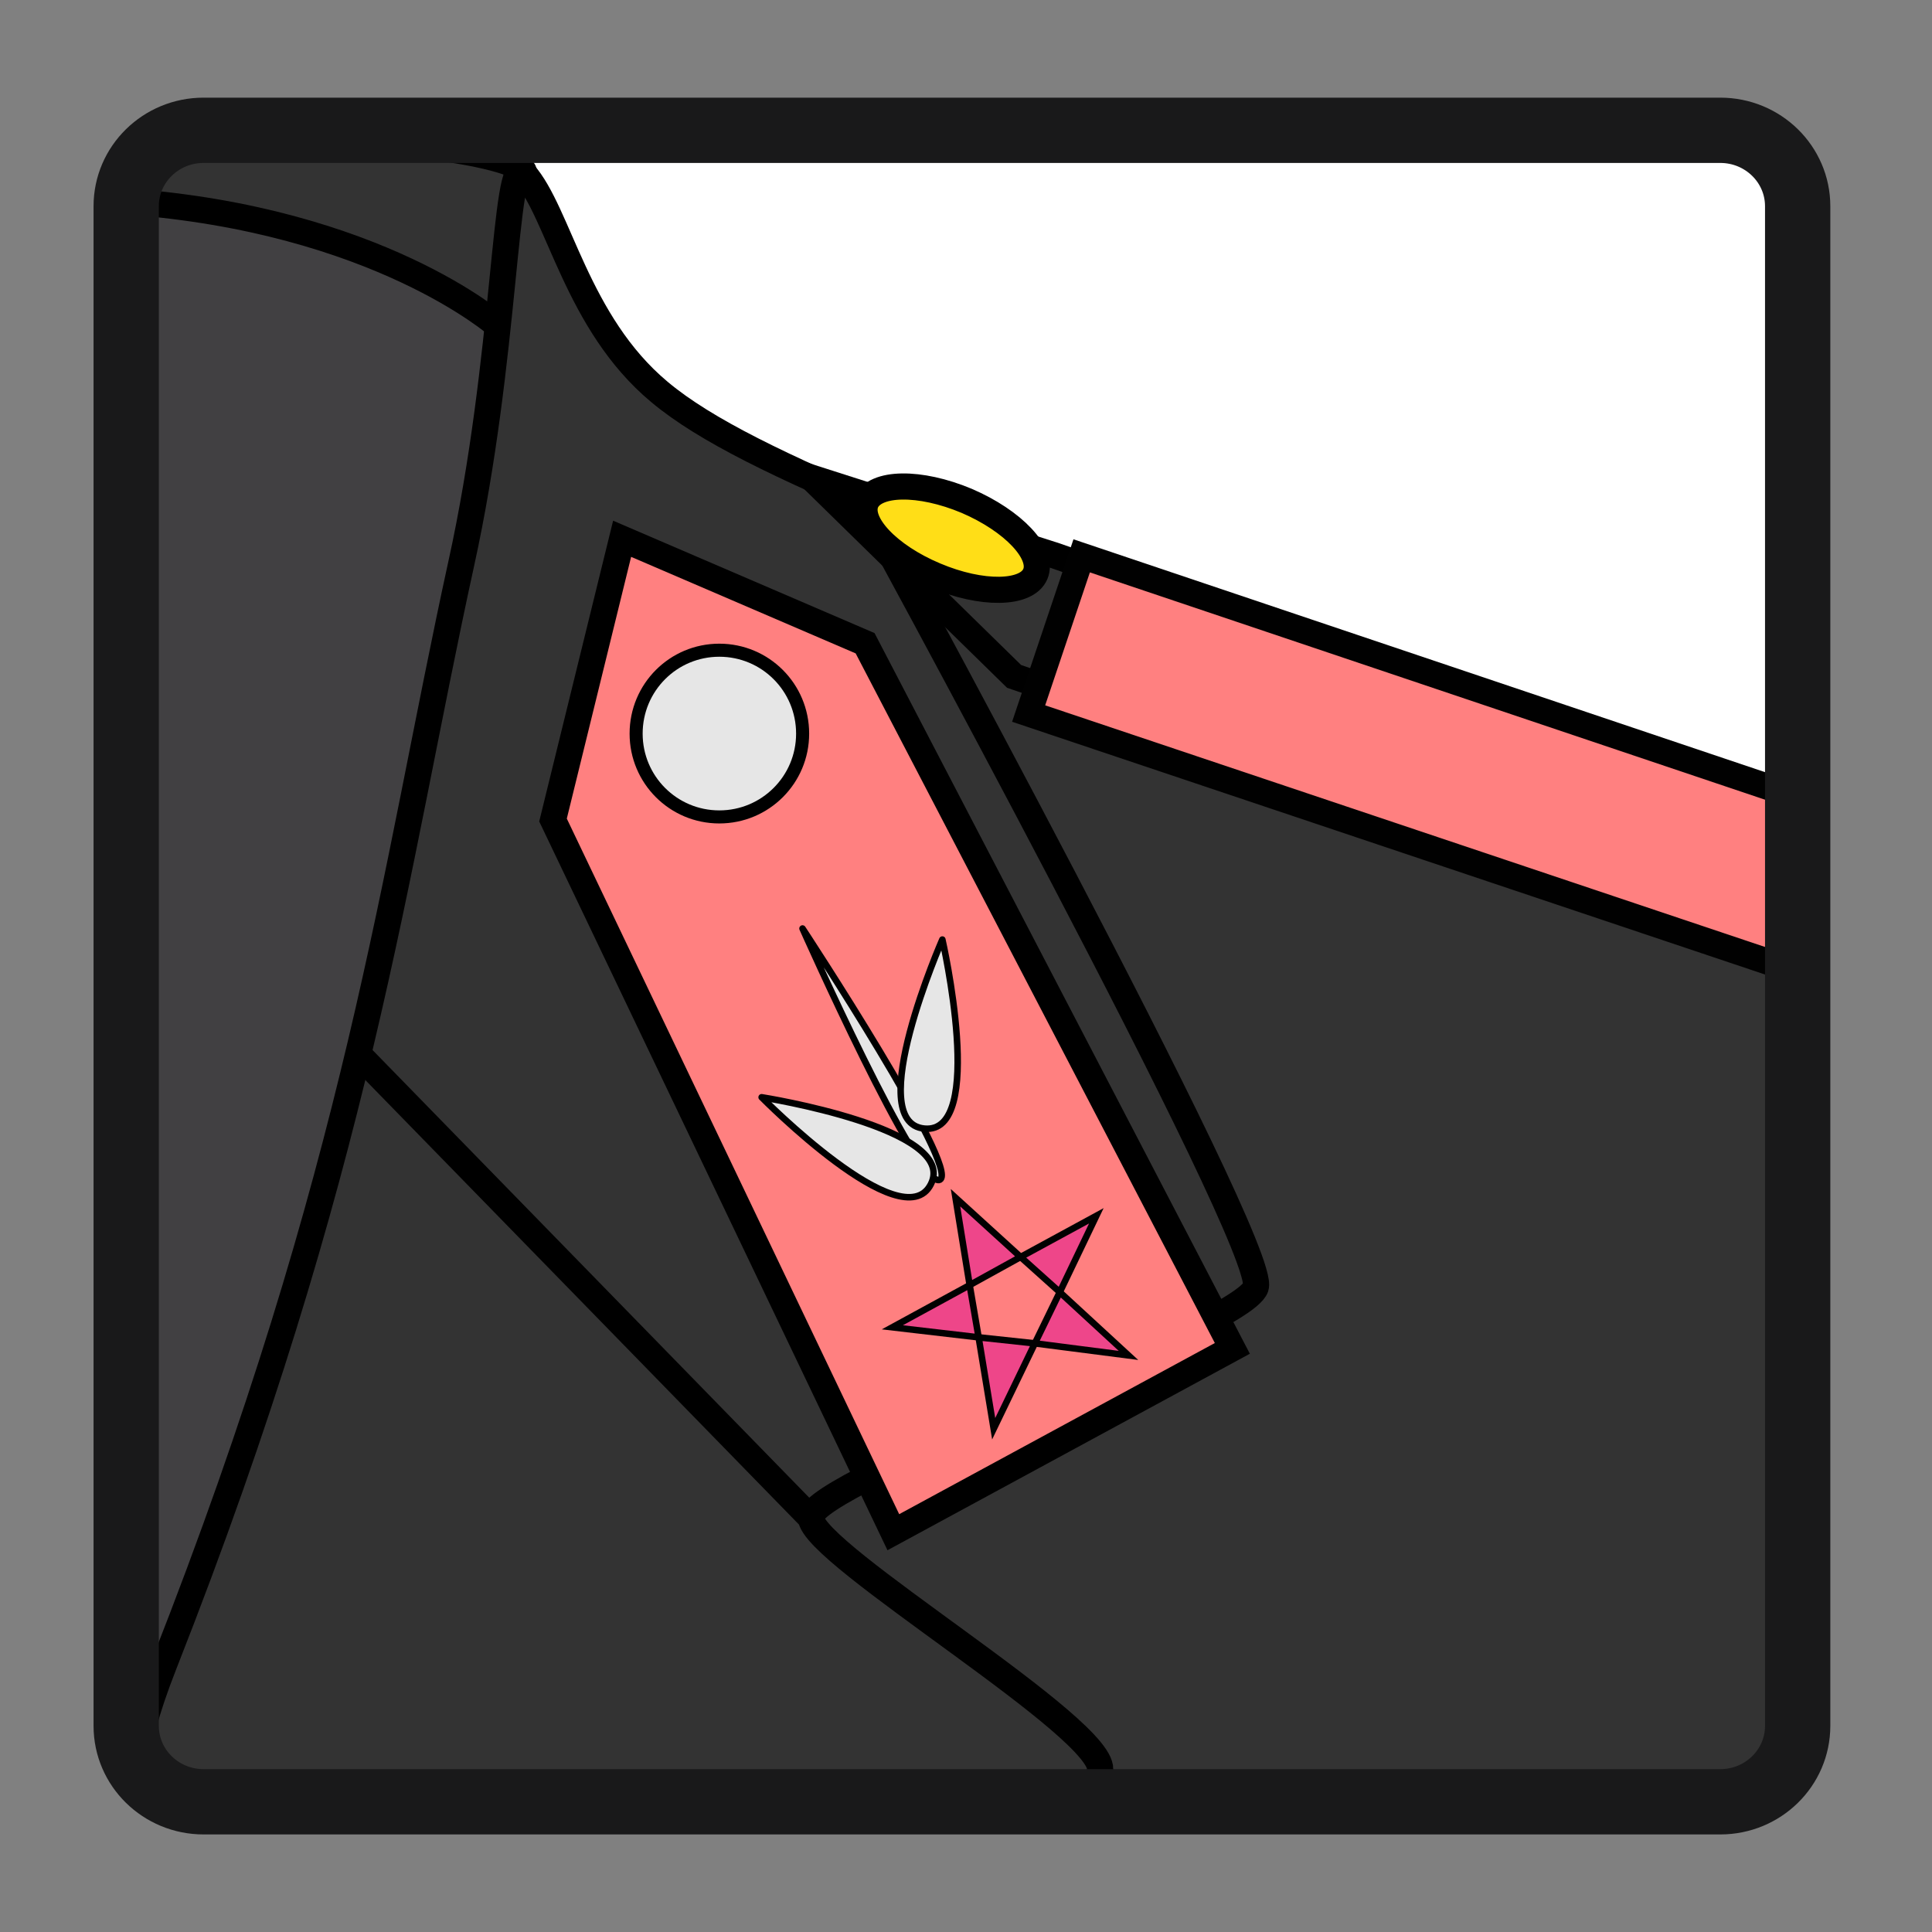 <svg cursor="pointer" version="1.1" viewBox="0 0 256 256" xmlns="http://www.w3.org/2000/svg" xmlns:xlink="http://www.w3.org/1999/xlink">
 <rect x="0" y="0" width="256" height="256" fill="#808080" stroke="none"/>
 <defs>
  <clipPath id="SVGID_4_">
   <use width="100%" height="100%" overflow="visible" xlink:href="#SVGID_3_"/>
  </clipPath>
  <path id="SVGID_3_" d="m335.32 1251.1c0 4.172-3.447 7.555-7.7 7.555h-151c-4.252 0-7.7-3.383-7.7-7.555v-151.29c0-4.171 3.447-7.554 7.7-7.554h151c4.252 0 7.7 3.383 7.7 7.554z"/>
 </defs>
 <path d="m238.2 230.45c0 5.553-4.588 10.056-10.249 10.056h-200.98c-5.659 0-10.249-4.503-10.249-10.056v-201.37c0-5.553 4.588-10.054 10.249-10.054h200.98c5.659 0 10.249 4.501 10.249 10.054z" fill="#fff" stroke-width="1.331"/>
 <g stroke="#000" stroke-miterlimit="10">
  <path transform="matrix(1.331 0 0 1.331 -208.11 -1436.5)" d="m168.92 1092.2c45.639 0 39.584 4.081 39.584 4.081v162.32h-39.584z" clip-path="url(#SVGID_4_)" fill="#414042" stroke-width=".65"/>
  <g stroke-width="2.6">
   <path transform="matrix(1.331 0 0 1.331 -208.11 -1436.5)" d="m205.93 1111.7s-11.972-10.569-37.014-12.387v-7.086c38.299 0.492 39.584 4.081 39.584 4.081z" clip-path="url(#SVGID_4_)" fill="#333"/>
   <path transform="matrix(1.331 0 0 1.331 -208.11 -1436.5)" d="m208.5 1096.5c3.505 3.921 5.229 14.876 13.498 21.777 9.205 7.723 30.627 14.491 66.948 30.632 33.725 14.942 42.651 11.601 46.37 18.561l-1.3 89.66-164.02-0.217s-1.083-2.354 2.705-11.979c19.479-49.494 22.819-78.689 29.565-109.52 4.537-20.55 4.279-41.131 6.231-38.911z" clip-path="url(#SVGID_4_)" fill="#333"/>
   <path transform="matrix(1.331 0 0 1.331 -208.11 -1436.5)" d="m262.55 1258.6s2.906-1.411 3.31-2.992c1.037-4.055-28.774-21.625-28.774-25.258 0-3.636 42.874-18.902 44.284-22.936 1.355-4.056-39.241-78.374-39.241-78.374" clip-path="url(#SVGID_4_)" fill="none"/>
   <line transform="matrix(1.331 0 0 1.331 -208.11 -1436.5)" x1="192.02" x2="237.09" y1="1184.2" y2="1230.4" clip-path="url(#SVGID_4_)" fill="none"/>
   <polygon transform="matrix(1.331 0 0 1.331 -208.11 -1436.5)" points="335.32 1173.5 257.31 1146.6 237.09 1126.8 261.46 1134.6 335.32 1160.6" clip-path="url(#SVGID_4_)" fill="#333"/>
  </g>
 </g>
 <g stroke-miterlimit="10" stroke-width="2.6">
  <polygon transform="matrix(1.331 0 0 1.331 -208.11 -1436.5)" points="335.32 1176 258.76 1150.3 264.04 1134.6 335.32 1158.6" clip-path="url(#SVGID_4_)" fill="#ff8080" stroke="#010101"/>
  <path transform="matrix(1.331 0 0 1.331 -208.11 -1436.5)" d="m259.43 1136.4c-0.855 2.048-5.348 2.117-9.971 0.156-4.683-1.963-7.744-5.229-6.893-7.277 0.89-2.049 5.354-2.118 10.036-0.15 4.619 1.988 7.684 5.22 6.828 7.271z" clip-path="url(#SVGID_4_)" fill="#ffde17" stroke="#000"/>
  <polygon transform="matrix(1.331 0 0 1.331 -208.11 -1436.5)" points="245.29 1231.8 211.41 1160.9 218.29 1132.9 242.48 1143.3 279.04 1213.5" clip-path="url(#SVGID_4_)" fill="#ff8080" stroke="#000"/>
 </g>
 <g fill="#e6e6e6" stroke="#000" stroke-miterlimit="10">
  <path transform="matrix(1.331 0 0 1.331 -208.11 -1436.5)" d="m236.26 1152.3c0 4.586-3.711 8.291-8.294 8.291-4.579 0-8.282-3.705-8.282-8.291 0-4.602 3.703-8.306 8.282-8.306 4.583 0 8.294 3.704 8.294 8.306z" clip-path="url(#SVGID_4_)" stroke-width="1.3"/>
  <g stroke-linejoin="round" stroke-width=".65">
   <path transform="matrix(1.331 0 0 1.331 -208.11 -1436.5)" d="m236.25 1171.7s11.623 26.133 13.674 25.01c2.06-1.106-13.674-25.01-13.674-25.01z" clip-path="url(#SVGID_4_)"/>
   <path transform="matrix(1.331 0 0 1.331 -208.11 -1436.5)" d="m250.17 1172.8s-7.998 18.226-1.789 18.82c6.213 0.602 1.789-18.82 1.789-18.82z" clip-path="url(#SVGID_4_)"/>
   <path transform="matrix(1.331 0 0 1.331 -208.11 -1436.5)" d="m232.18 1188.5s19.688 3.104 16.841 8.666c-2.828 5.55-16.841-8.666-16.841-8.666z" clip-path="url(#SVGID_4_)"/>
  </g>
 </g>
 <g stroke="#010101" stroke-width=".65">
  <polygon transform="matrix(1.331 0 0 1.331 -208.11 -1436.5)" points="252.89 1207.2 257.96 1204.4 251.48 1198.5" clip-path="url(#SVGID_4_)" fill="#ee468a"/>
  <polygon transform="matrix(1.331 0 0 1.331 -208.11 -1436.5)" points="261.86 1207.9 265.5 1200.3 257.96 1204.4" clip-path="url(#SVGID_4_)" fill="#ee4689"/>
  <polygon transform="matrix(1.331 0 0 1.331 -208.11 -1436.5)" points="259.38 1213 268.7 1214.2 261.86 1207.9" clip-path="url(#SVGID_4_)" fill="#ee468a"/>
  <polygon transform="matrix(1.331 0 0 1.331 -208.11 -1436.5)" points="259.38 1213 255.28 1221.5 253.78 1212.4" clip-path="url(#SVGID_4_)" fill="#ee4689"/>
  <polygon transform="matrix(1.331 0 0 1.331 -208.11 -1436.5)" points="252.89 1207.2 245.19 1211.4 253.78 1212.4" clip-path="url(#SVGID_4_)" fill="#ee4689"/>
 </g>
 <path d="m238.2 228.69c0 5.553-4.588 10.056-10.249 10.056h-200.98c-5.659 0-10.249-4.503-10.249-10.056v-201.37c0-5.552 4.588-10.054 10.249-10.054h200.98c5.659 0 10.249 4.503 10.249 10.054z" fill="none" stroke="#19191a" stroke-width="8.652"/>
</svg>
